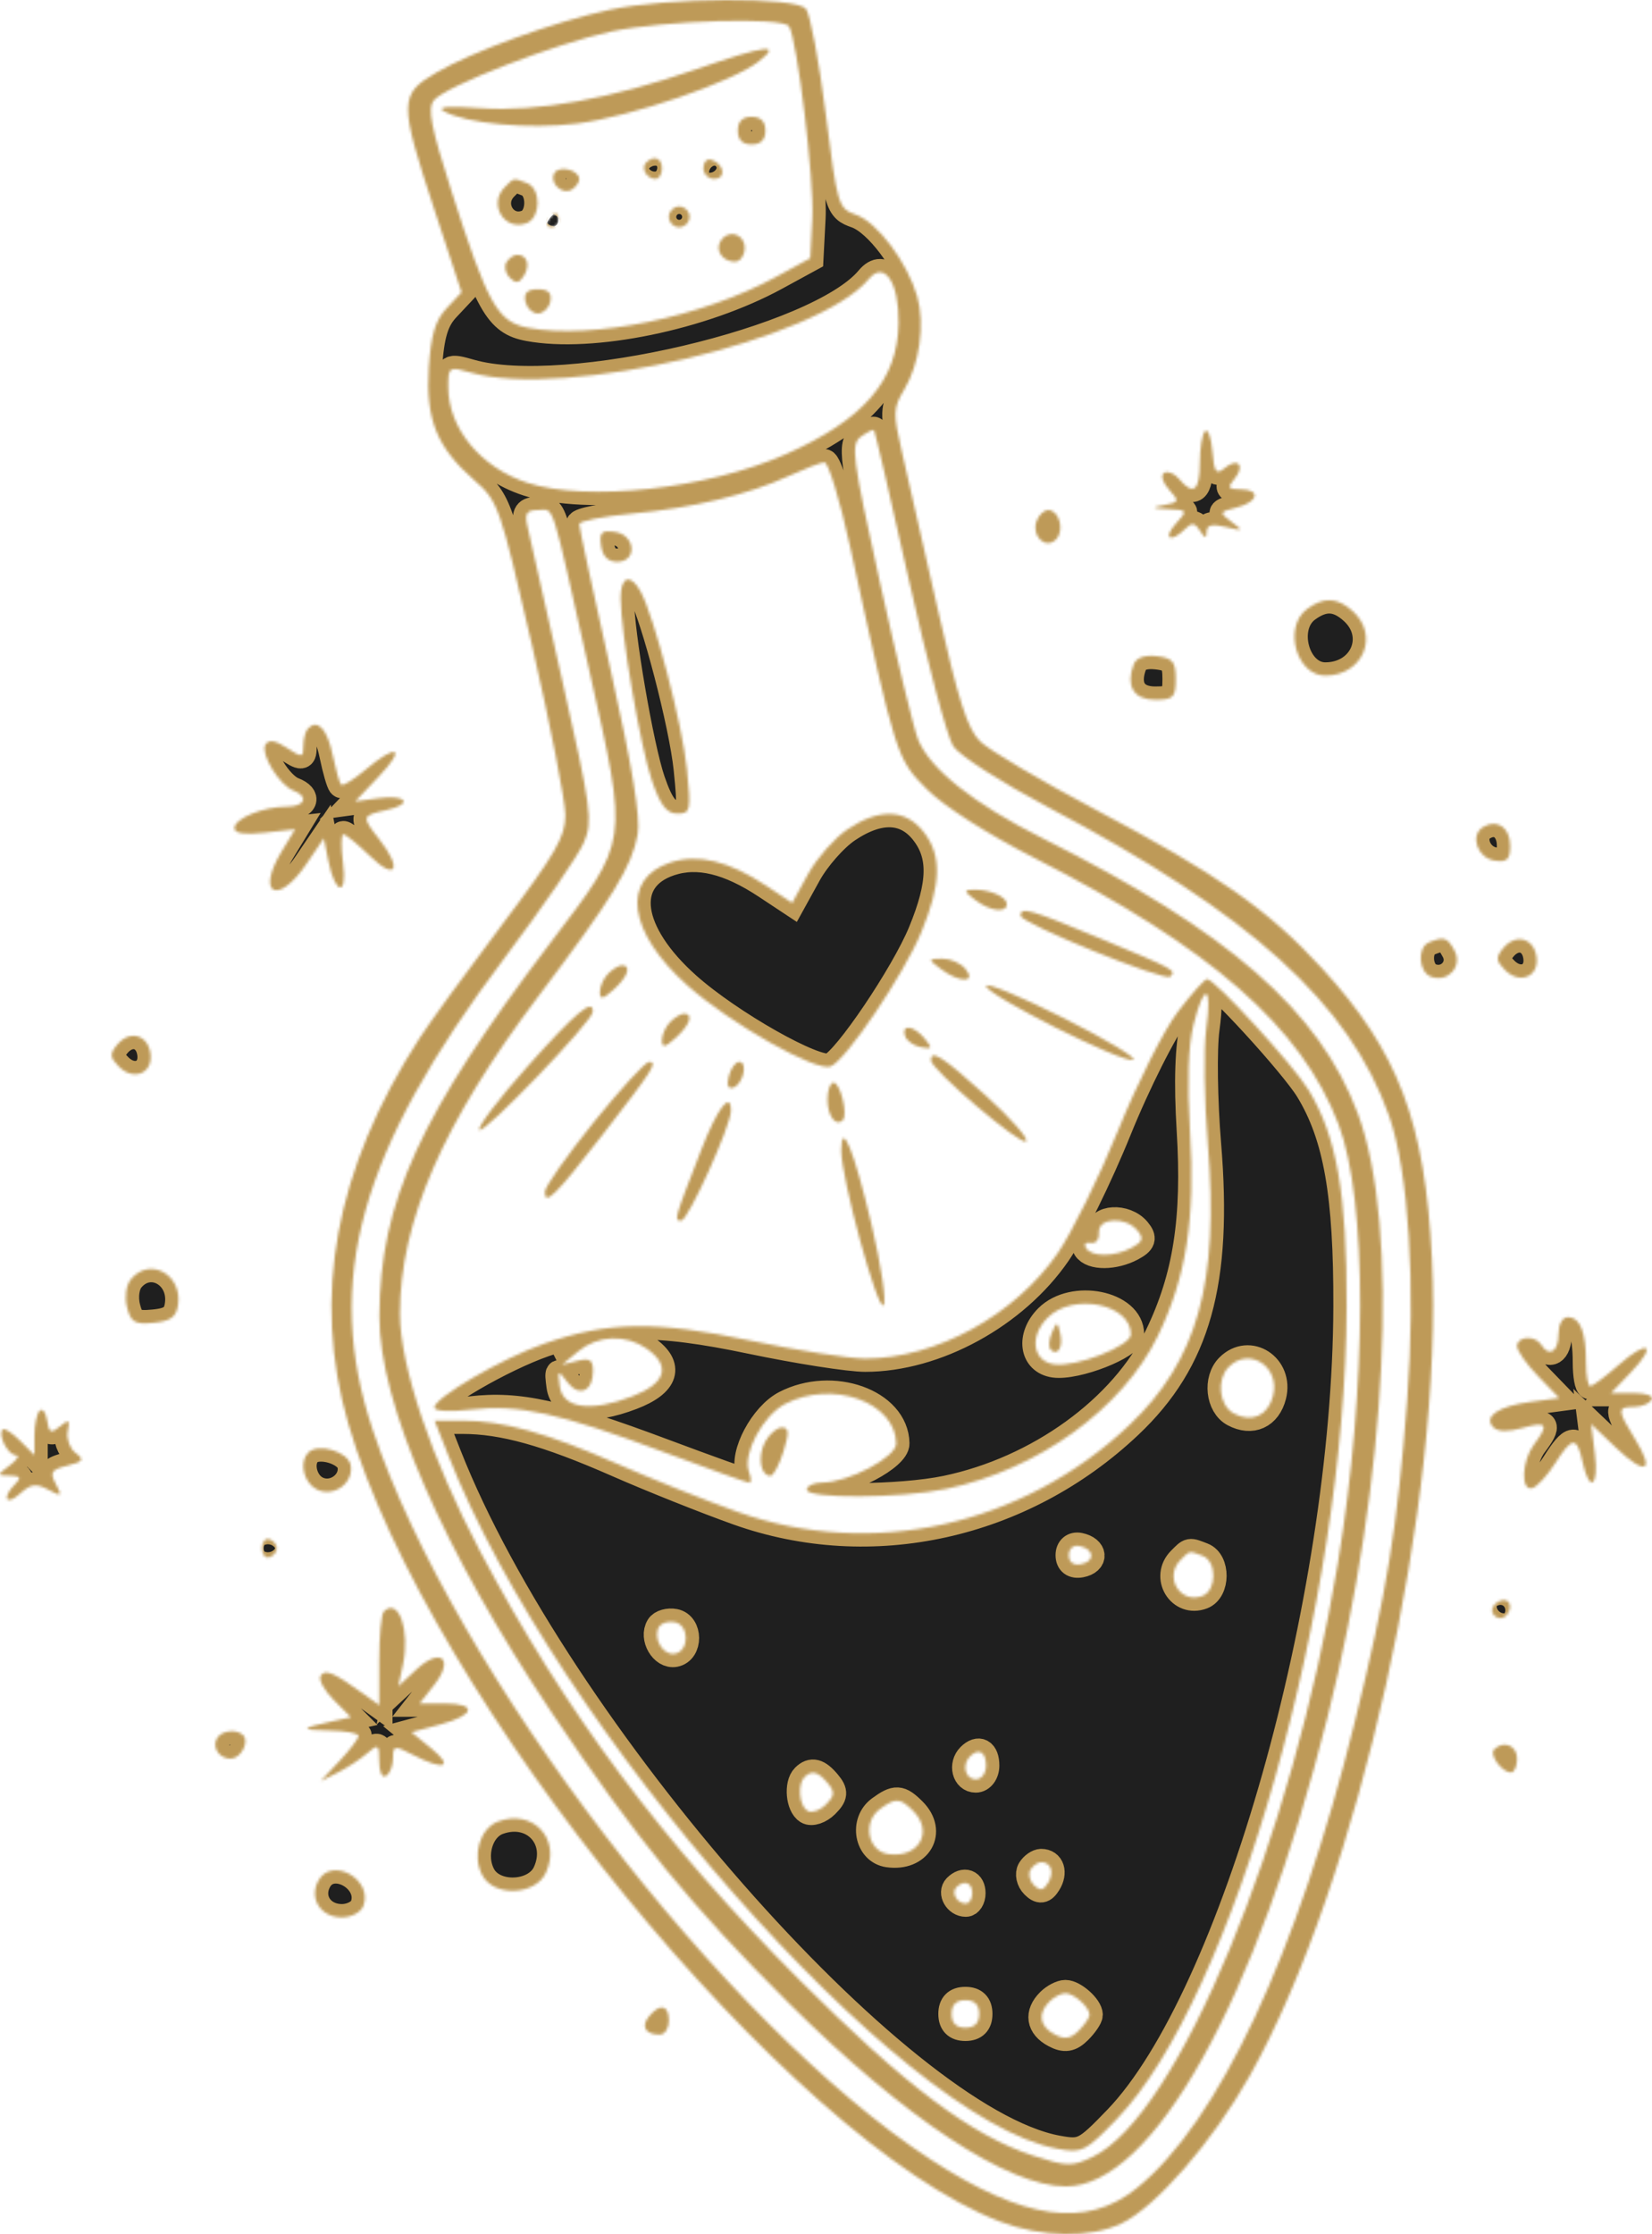 <svg width="622" height="841" viewBox="0 0 622 841" fill="none" xmlns="http://www.w3.org/2000/svg">
<mask id="path-1-inside-1_178_4" fill="white">
<path fill-rule="evenodd" clip-rule="evenodd" d="M229.392 3.725C208.418 8.285 178.002 19.321 164.213 27.374C150.247 35.53 150.211 38.394 163.561 78.961L173.788 110.039L168.144 116.048C163.915 120.551 162.24 126.163 161.458 138.445C160.223 157.869 164.491 168.448 178.519 180.715C187.635 188.688 188.214 190.339 200.352 243.038C207.209 272.81 212.837 301.512 212.858 306.82C212.889 314.997 209.216 321.349 188.829 348.368C175.593 365.912 161.697 385.021 157.948 390.83C126.203 440.039 117.3 488.155 131.112 535.831C161.11 639.365 297.382 806.184 376.526 836.262C392.403 842.297 410.385 842.59 422.147 837.007C435.165 830.829 456.572 806.233 470.519 781.434C511.375 708.784 543.713 563.775 539.138 473.75C536.521 422.264 526.553 395.941 497.789 364.546C477.566 342.471 458.316 328.983 412.616 304.857C392.019 293.981 372.422 282.405 369.067 279.128C364.272 274.441 360.857 263.815 353.071 229.34C347.624 205.232 341.53 178.472 339.531 169.871C336.242 155.737 336.314 153.53 340.302 146.939C346.232 137.134 348.359 122.14 345.324 111.553C341.676 98.837 330.288 83.641 322.328 80.865C315.595 78.517 315.263 77.406 310.865 42.638C308.372 22.944 305.031 5.257 303.434 3.335C299.589 -1.297 251.318 -1.045 229.392 3.725ZM230.056 11.889C209.062 16.392 167.791 32.398 163.338 37.766C160.885 40.721 162.266 47.818 169.987 71.955C183.683 114.75 187.336 121.242 198.944 123.42C222.836 127.902 264.473 119.354 292.083 104.298L305.065 97.219L305.849 82.077C306.589 67.805 300.165 14.904 297.089 9.926C294.864 6.324 249.853 7.643 230.056 11.889ZM262.225 26.049C229.849 37.26 202.2 42.251 180.915 40.726C168.975 39.872 164.229 40.256 167.069 41.846C175.492 46.559 199.253 48.776 217.207 46.52C237.417 43.983 275.69 30.931 285.592 23.201C294.588 16.179 288.643 16.904 262.225 26.049ZM277.803 49.179C277.803 52.64 279.535 54.372 282.996 54.372C286.457 54.372 288.188 52.64 288.188 49.179C288.188 45.717 286.457 43.985 282.996 43.985C279.535 43.985 277.803 45.717 277.803 49.179ZM243.256 61.225C241.182 63.3 243.526 67.356 246.8 67.356C248.145 67.356 249.243 65.603 249.243 63.461C249.243 59.446 246.18 58.301 243.256 61.225ZM264.821 63.245C264.821 65.507 266.67 67.356 268.931 67.356C273.517 67.356 272.719 61.765 267.906 60.16C266.208 59.594 264.821 60.984 264.821 63.245ZM208.79 65.1C206.578 68.68 211.659 73.62 215.265 71.391C216.818 70.431 218.087 68.673 218.087 67.481C218.087 64.027 210.633 62.116 208.79 65.1ZM190.047 70.472C183.655 76.865 189.948 87.203 198.285 84.001C203.701 81.924 203.784 70.999 198.402 68.932C193.173 66.925 193.687 66.832 190.047 70.472ZM251.84 81.638C251.84 83.781 253.592 85.534 255.734 85.534C257.876 85.534 259.629 83.781 259.629 81.638C259.629 79.496 257.876 77.743 255.734 77.743C253.592 77.743 251.84 79.496 251.84 81.638ZM206.404 82.937C205.521 84.365 206.038 85.534 207.549 85.534C209.06 85.534 210.298 84.365 210.298 82.937C210.298 81.509 209.784 80.34 209.153 80.34C208.522 80.34 207.286 81.509 206.404 82.937ZM271.312 90.727C269.139 94.243 272.07 98.517 276.658 98.517C278.717 98.517 280.399 96.18 280.399 93.324C280.399 87.948 274.134 86.157 271.312 90.727ZM190.685 98.743C189.727 100.296 190.291 102.916 191.939 104.565C194.203 106.83 195.502 106.648 197.254 103.812C199.728 99.808 198.48 95.921 194.72 95.921C193.461 95.921 191.646 97.19 190.685 98.743ZM327.118 105.027C308.089 127.96 212.565 150.398 177.177 140.247C169.024 137.908 168.757 138.077 168.757 145.568C168.757 161.229 180.954 176.013 198.615 181.754C221.021 189.041 266.192 184.068 295.692 171.066C325.173 158.072 337.994 143.221 338.319 121.683C338.55 106.284 332.965 97.98 327.118 105.027ZM197.81 113.449C198.293 115.947 200.406 117.993 202.509 117.993C204.612 117.993 206.726 115.947 207.209 113.449C207.821 110.26 206.419 108.904 202.509 108.904C198.599 108.904 197.197 110.26 197.81 113.449ZM324.153 164.387C320.245 167.246 320.853 171.915 331.332 219.358C337.628 247.873 344.07 274.404 345.646 278.315C350.166 289.541 366.572 302.556 392.642 315.607C462.637 350.643 496.732 380.404 511.209 419.107C527.2 461.857 522.477 556.107 499.816 646.436C473.048 753.137 434.056 823.016 401.285 823.016C379.463 823.016 340.525 797.282 297.164 754.201C260.636 717.912 239.369 691.887 208.039 645.137C166.809 583.617 142.731 528.319 142.856 495.439C143.022 452.543 158.143 419.501 207.076 355.117C237.064 315.659 236.664 318.401 221.987 252.895C207.05 186.226 208.896 192.001 202.54 192.001C198.363 192.001 197.501 193.258 198.532 197.844C199.256 201.056 205.17 227.26 211.679 256.074C222.623 304.516 223.241 309.11 219.868 317.098C217.864 321.847 204.35 341.51 189.839 360.791C135.274 433.288 121.615 482.294 140.36 538.285C170.751 629.053 272.758 762.384 350.501 812.953C385.51 835.724 408.955 838.989 427.937 823.73C458.672 799.019 488.543 735.255 510.009 648.523C522.142 599.502 526.148 574.954 529.796 527.27C533.107 483.992 530.38 440.995 523.004 420.086C508.039 377.662 471.007 344.133 394.644 303.867C377.243 294.69 361.172 284.373 358.915 280.925C356.657 277.479 349.169 249.442 342.273 218.618C335.377 187.794 329.439 162.281 329.078 161.92C328.717 161.559 326.503 162.671 324.153 164.387ZM453.705 162.325C452.633 163.413 451.758 168.781 451.758 174.257C451.758 184.779 449.284 186.719 443.992 180.344C442.227 178.217 439.672 177.166 438.314 178.004C436.912 178.872 437.691 181.578 440.119 184.26C444.133 188.695 444.023 189.059 438.34 190.139C433.163 191.126 433.376 191.344 439.828 191.648C447.202 191.993 447.266 192.118 442.671 197.195C437.631 202.765 440.775 204.543 446.155 199.163C448.72 196.597 449.876 196.727 451.826 199.812C453.723 202.817 454.284 202.894 454.315 200.16C454.344 197.62 456.359 197.122 461.494 198.384C468.125 200.009 468.281 199.872 463.68 196.452C458.934 192.923 459.015 192.697 465.628 191.038C473.861 188.971 474.832 184.211 467.019 184.211C462.374 184.211 462.024 183.588 464.792 180.253C468.982 175.203 466.087 172.068 461.076 176.228C457.885 178.877 457.156 177.867 456.468 169.861C456.021 164.629 454.778 161.237 453.705 162.325ZM296.998 179.173C281.724 186.208 260.999 191.186 238.035 193.338C227.065 194.367 218.087 196.151 218.087 197.304C218.087 198.454 223.405 223.149 229.906 252.179C238.032 288.481 241.215 307.799 240.096 314.049C237.928 326.179 230.692 337.978 202.678 375.073C166.893 422.456 150.582 459.853 150.582 494.517C150.582 514.161 162.429 549.233 180.848 584.113C212.528 644.101 249.542 693.746 301.025 745.305C340.798 785.132 365.689 803.844 389.023 811.452C401.693 815.584 403.606 815.625 411.348 811.933C443.385 796.653 486.526 692.328 503.69 588.629C514.8 521.513 514.914 452.044 503.963 423.22C490.062 386.626 456.146 356.924 389.5 322.982C371.741 313.938 355.403 303.506 349.067 297.173C337.563 285.667 337.441 285.28 320.043 205.634C316.219 188.14 311.87 173.922 310.377 174.042C308.884 174.164 302.863 176.472 296.998 179.173ZM390.318 196.07C388.153 201.71 393.647 207.016 397.58 203.081C400.903 199.758 398.845 192.001 394.638 192.001C393.12 192.001 391.178 193.832 390.318 196.07ZM226.318 205.426C226.889 209.459 228.906 211.477 232.367 211.477C240.099 211.477 239.328 201.339 231.51 200.233C226.476 199.519 225.604 200.391 226.318 205.426ZM233.681 225.11C233.709 238.003 241.137 281.332 245.479 293.924C248.688 303.228 251.035 306.259 255.038 306.259C260.016 306.259 260.239 305.21 258.624 289.442C256.928 272.89 246.372 232.355 241.28 222.835C237.482 215.741 233.663 216.883 233.681 225.11ZM492.173 229.208C483.013 235.907 488.003 254.324 498.98 254.324C513.128 254.324 519.53 239.299 509.322 230.057C503.581 224.861 498.464 224.606 492.173 229.208ZM426.859 250.104C423.746 258.213 426.895 263.412 434.918 263.412C441.801 263.412 442.671 262.54 442.671 255.622C442.671 249.049 441.552 247.702 435.515 247.008C430.951 246.484 427.817 247.603 426.859 250.104ZM116.02 274.178C115.036 275.16 114.234 278.133 114.234 280.785C114.234 285.28 113.813 285.329 107.984 281.509C103.648 278.668 101.192 278.286 99.969 280.265C97.89 283.631 105.115 295.524 110.49 297.588C116.443 299.871 114.833 303.662 107.911 303.662C99.138 303.662 88.27 308.123 88.27 311.725C88.27 313.735 92.048 314.298 99.704 313.436L111.139 312.146L106.206 320.24C96.168 336.701 104.521 341.204 115.394 325.195L121.937 315.566L123.614 323.951C126.2 336.888 130.871 337.633 129.155 324.834C128.36 318.903 128.42 314.049 129.287 314.049C130.154 314.049 134.716 317.783 139.423 322.348C149.141 331.767 151.584 327.116 142.793 315.937C136.069 307.388 136.165 306.986 145.413 304.955C155.775 302.678 153.173 299.011 142.258 300.51L133.706 301.683L142.653 292.286C153.002 281.418 149.624 279.66 137.689 289.702C133.236 293.452 129.085 296.012 128.467 295.391C127.846 294.773 126.4 289.746 125.252 284.223C123.225 274.451 119.642 270.553 116.02 274.178ZM319.08 312.203C314.227 315.47 307.557 323.037 304.257 329.014L298.26 339.882L288.469 333.403C274.35 324.057 262.757 321.26 252.356 324.693C233.66 330.866 236.469 351.022 258.801 370.926C274.823 385.208 307.246 403.552 312.742 401.443C318.415 399.265 340.375 366.756 346.915 350.851C354.439 332.559 354.663 321.936 347.715 313.101C340.949 304.498 330.981 304.184 319.08 312.203ZM558.366 311.354C553.296 314.488 556.289 323.042 562.778 323.969C567.451 324.634 568.593 323.54 568.593 318.404C568.593 311.51 563.637 308.095 558.366 311.354ZM367.224 338.802C372.85 343.058 379.06 343.842 379.06 340.295C379.06 337.555 372.624 334.79 366.515 334.906C362.779 334.977 362.877 335.511 367.224 338.802ZM384.253 344.683C384.253 347.529 438.592 369.633 440.615 367.61C442.964 365.26 442.557 365.037 414.35 353.31C387.613 342.193 384.253 341.23 384.253 344.683ZM538.086 354.72C533.54 356.556 534.028 365.837 538.769 367.654C545.06 370.069 550.814 363.783 547.677 357.922C544.974 352.873 543.71 352.45 538.086 354.72ZM565.982 356.914C563.107 360.378 563.222 361.723 566.667 365.172C572.236 370.739 579.576 367.647 578.511 360.181C577.496 353.068 570.652 351.284 565.982 356.914ZM354.242 364.769C361.239 370.061 367.894 370.002 363.482 364.686C361.704 362.544 357.765 360.827 354.727 360.874C349.312 360.955 349.301 361.03 354.242 364.769ZM228.992 366.504C227.278 368.218 225.876 371.321 225.876 373.398C225.876 376.398 226.946 376.208 231.069 372.476C236.402 367.649 237.864 363.388 234.185 363.388C233.042 363.388 230.705 364.79 228.992 366.504ZM371.271 371.134C371.271 374.497 422.713 400.35 426.675 398.977C428.331 398.4 416.546 391.319 400.48 383.235C384.417 375.151 371.271 369.706 371.271 371.134ZM443.432 380.916C438.265 387.701 428.189 407.709 421.038 425.383C413.888 443.057 403.609 463.95 398.193 471.813C382.158 495.101 352.331 511.404 325.763 511.404C319.75 511.404 300.365 508.373 282.687 504.668C246.727 497.134 229.171 497.376 205.061 505.74C189.138 511.263 163.564 526.107 163.564 529.828C163.564 531.194 169.507 531.523 177.415 530.594C195.13 528.511 210.714 531.939 249.49 546.447C266.685 552.882 281.386 558.145 282.155 558.145C282.923 558.145 282.853 556.328 282.001 554.105C279.444 547.439 287.225 532.809 295.645 528.454C313.389 519.277 337.161 527.745 337.436 543.341C337.527 548.485 319.589 557.992 309.608 558.088C306.397 558.119 303.766 559.314 303.766 560.742C303.766 564.253 338.944 564.071 356.215 560.47C390.92 553.23 422.739 530.228 435.99 502.795C446.677 480.673 450.081 458.78 448.025 425.386C446.921 407.424 447.383 393.601 449.351 385.785C453.44 369.542 456.457 370.563 454.162 387.408C453.142 394.905 453.414 414.36 454.77 430.639C459.106 482.751 450.857 512.219 425.133 536.525C384.946 574.497 328.042 587.079 277.71 569.119C265.624 564.806 245.219 556.658 232.367 551.012C205.89 539.381 189.372 534.775 174.136 534.775H163.639L168.777 547.81C209.376 650.829 338.448 797.775 398.053 808.835C407.464 810.582 408.581 810.027 420.506 797.653C464.304 752.205 506.671 602.488 507.019 491.928C507.151 449.733 503.293 427.72 492.715 410.343C486.884 400.763 457.418 368.581 454.476 368.581C453.568 368.581 448.598 374.131 443.432 380.916ZM198.747 401.311C187.785 413.599 179.581 424.409 180.516 425.331C182.224 427.016 223.018 384.559 223.189 380.916C223.441 375.51 216.867 380.997 198.747 401.311ZM252.359 384.681C250.645 386.395 249.243 389.498 249.243 391.576C249.243 394.575 250.313 394.385 254.436 390.654C259.769 385.826 261.231 381.565 257.552 381.565C256.409 381.565 254.073 382.967 252.359 384.681ZM340.764 390.005C341.356 391.791 344.046 393.677 346.739 394.198C350.973 395.019 351.165 394.583 348.154 390.953C344.036 385.99 339.222 385.372 340.764 390.005ZM44.117 393.269C41.242 396.733 41.357 398.078 44.802 401.527C50.371 407.094 57.711 404.001 56.647 396.536C55.632 389.423 48.788 387.639 44.117 393.269ZM350.503 399.093C350.506 402.586 384.489 431.535 386.343 429.626C387.335 428.603 380.553 420.898 371.271 412.5C355.057 397.829 350.498 394.887 350.503 399.093ZM223.534 422.464C213.468 434.963 205.202 446.716 205.168 448.585C205.066 454.075 208.953 450.26 226.523 427.619C246.047 402.456 247.787 399.743 244.396 399.743C242.989 399.743 233.6 409.969 223.534 422.464ZM274.415 405.084C273.527 408.483 274.127 410.057 276.061 409.413C279.794 408.169 281.744 399.743 278.296 399.743C276.931 399.743 275.183 402.147 274.415 405.084ZM311.556 413.872C311.556 420.026 314.702 424.295 317.312 421.683C319.355 419.642 316.39 407.533 313.848 407.533C312.589 407.533 311.556 410.384 311.556 413.872ZM264.029 432.851C253.701 459.46 253.699 459.468 256.513 459.468C259.057 459.468 275.207 423.732 275.207 418.102C275.207 410.457 270.115 417.177 264.029 432.851ZM316.748 433.059C316.748 443.521 330.4 493.595 332.64 491.354C333.845 490.149 331.794 476.347 328.084 460.684C321.484 432.812 316.748 421.272 316.748 433.059ZM413.75 464.013C413.95 466.537 412.582 468.24 410.674 467.843C408.781 467.451 407.973 468.328 408.879 469.79C411.016 473.249 419.561 473.192 426.132 469.674C430.276 467.456 430.702 466.147 428.24 463.182C423.744 457.762 413.301 458.359 413.75 464.013ZM49.353 481.507C47.481 483.764 46.846 488.147 47.827 492.053C49.255 497.745 50.743 498.617 57.851 497.929C64.296 497.306 66.396 495.756 67.05 491.136C68.67 479.705 56.392 473.026 49.353 481.507ZM394.48 495.981C387.447 503.016 388.753 512.419 396.921 513.575C405.177 514.743 425.795 506.68 425.795 502.286C425.795 490.822 404.019 486.441 394.48 495.981ZM586.768 502.315C586.768 508.872 583.234 510.993 580.277 506.21C578.026 502.567 571.19 502.964 571.19 506.735C571.19 508.454 574.765 513.549 579.137 518.059L587.082 526.257L576.227 527.714C564.037 529.35 558.312 533.32 562.336 537.345C563.977 538.987 567.929 539.051 573.241 537.527C582.424 534.894 583.312 536.153 577.598 543.71C572.883 549.945 572.48 561.597 577.032 560.127C578.818 559.55 582.614 555.408 585.47 550.921C591.984 540.69 593.713 540.596 595.855 550.355C598.454 562.186 602.042 559.659 600.466 547.109L599.08 536.073L608.463 544.985C619.695 555.65 623.228 554.05 615.624 541.747C608.87 530.814 608.824 529.581 615.174 529.581C617.947 529.581 620.936 528.412 621.818 526.984C622.763 525.457 619.952 524.387 614.995 524.387H606.567L614.003 516.623C624.114 506.07 620.655 503.972 609.416 513.839C604.436 518.212 599.64 521.791 598.758 521.791C597.875 521.791 597.153 517.797 597.153 512.915C597.153 501.476 594.915 495.823 590.385 495.823C588.258 495.823 586.768 498.498 586.768 502.315ZM396.017 501.777C394.906 504.338 394.727 507.163 395.615 508.054C398.253 510.69 400.379 506.987 399.164 501.868C398.089 497.332 397.949 497.329 396.017 501.777ZM217.726 508.672L211.596 513.73L217.438 512.266C222.078 511.1 223.28 511.897 223.28 516.14C223.28 523.777 217.942 526.036 213.596 520.24C210.078 515.551 209.932 515.629 210.742 521.791C211.846 530.176 222.265 531.666 237.936 525.681C250.775 520.775 252.798 514.19 243.472 507.656C235.628 502.159 225.113 502.575 217.726 508.672ZM462.663 514.52C457.898 519.285 458.952 529.08 464.553 532.076C471.321 535.702 477.436 532.923 479.331 525.366C482.073 514.447 470.356 506.826 462.663 514.52ZM14.923 531.066C13.851 532.154 12.976 536.353 12.976 540.402V547.758L7.568 542.349C4.593 539.373 1.643 537.452 1.015 538.083C-0.945 540.041 2.998 547.758 5.961 547.758C7.508 547.758 6.509 549.475 3.736 551.57C-1.249 555.344 -1.249 555.385 3.759 555.466C7.698 555.531 8.129 556.242 5.706 558.665C0.529 563.843 2.214 567.081 7.568 562.235C11.611 558.577 13.594 558.293 18.151 560.732C23.26 563.469 23.515 563.282 21.015 558.61C18.657 554.204 19.262 553.24 25.358 551.711C31.41 550.192 31.862 549.49 28.456 546.899C26.264 545.229 24.94 541.562 25.514 538.753C26.399 534.416 25.953 534.144 22.564 536.956C19.197 539.753 18.436 539.394 17.72 534.678C17.252 531.604 15.996 529.978 14.923 531.066ZM288.079 542.767C285.164 548.218 286.303 555.549 290.068 555.549C291.192 555.549 293.392 551.459 294.955 546.46C297.216 539.236 297.099 537.371 294.383 537.371C292.504 537.371 289.668 539.799 288.079 542.767ZM116.085 546.774C112.58 550.28 114.244 557.969 119.068 560.55C125.387 563.934 133.327 558.374 132.018 551.482C131.055 546.411 119.777 543.079 116.085 546.774ZM98.656 582.815C98.656 585.196 99.912 586.723 101.447 586.211C102.981 585.7 104.238 584.17 104.238 582.815C104.238 581.459 102.981 579.93 101.447 579.418C99.912 578.907 98.656 580.434 98.656 582.815ZM402.428 585.412C402.428 588.086 404.128 589.359 406.971 588.813C412.444 587.759 412.099 583.15 406.46 581.976C404.107 581.485 402.428 582.916 402.428 585.412ZM444.488 587.229C438.096 593.622 444.39 603.96 452.726 600.758C458.142 598.681 458.226 587.756 452.843 585.689C447.614 583.682 448.128 583.589 444.488 587.229ZM562.214 604.708C560.441 607.578 564.535 610.678 566.934 608.279C569.401 605.809 568.941 602.291 566.15 602.291C564.805 602.291 563.035 603.379 562.214 604.708ZM144.525 606.619C143.572 607.57 142.793 615.892 142.793 625.114V641.876L136.952 637.684C125.486 629.461 122.394 628.152 120.743 630.826C119.865 632.247 122.069 636.332 125.644 639.907L132.14 646.404L125.133 647.944C112.868 650.645 112.676 651.214 123.97 651.424C130.037 651.536 135.004 652.442 135.004 653.434C135.004 654.428 131.79 658.669 127.864 662.86L120.724 670.479L127.215 667.212C130.785 665.415 135.752 662.162 138.25 659.983C142.435 656.332 142.793 656.573 142.793 663.065C142.793 667.103 143.902 669.427 145.39 668.508C146.818 667.625 147.986 664.605 147.986 661.795C147.986 656.976 148.417 656.914 155.645 660.65C167.168 666.61 171.052 665.241 162.492 658.24L154.929 652.058L165.737 649.147C178.989 645.576 179.83 641.242 167.269 641.242H157.995L163.45 634.306C171.184 624.472 166.01 619.891 156.806 628.422L149.977 634.75L151.712 626.643C154.498 613.618 150.014 601.127 144.525 606.619ZM248.179 612.298C245.601 616.471 249.615 623.374 254.114 622.506C259.644 621.442 259.577 611.691 254.028 610.621C251.663 610.166 249.03 610.922 248.179 612.298ZM81.779 654.226C79.661 657.654 82.498 662.016 86.847 662.016C90.646 662.016 94.031 655.659 91.552 653.182C89.132 650.759 83.552 651.356 81.779 654.226ZM562.557 658.531C560.591 660.497 565.506 667.21 568.91 667.21C570.164 667.21 571.19 664.873 571.19 662.016C571.19 657.025 566.111 654.976 562.557 658.531ZM365.214 661.151C362.052 664.314 363.425 669.806 367.377 669.806C369.54 669.806 371.271 667.498 371.271 664.613C371.271 659.44 368.504 657.859 365.214 661.151ZM302.902 668.942C300.176 671.668 300.879 679.708 304.016 681.645C305.581 682.614 308.694 681.572 310.932 679.334C314.287 675.979 314.417 674.551 311.665 671.235C308.045 666.872 305.607 666.236 302.902 668.942ZM331.277 680.988C324.657 685.829 326.697 696.826 334.416 697.922C345.9 699.55 351.692 689.547 343.826 681.676C338.867 676.719 337.239 676.628 331.277 680.988ZM187.562 685.662C180.674 688.21 177.647 698.514 181.609 705.92C186.038 714.198 201.639 713.51 205.578 704.863C211.35 692.193 200.668 680.812 187.562 685.662ZM388.007 703.79C387.049 705.343 387.613 707.963 389.262 709.612C391.526 711.877 392.824 711.695 394.576 708.859C397.051 704.855 395.802 700.968 392.042 700.968C390.783 700.968 388.968 702.238 388.007 703.79ZM119.821 708.018C116.241 714.71 120.802 721.742 128.724 721.742C132.294 721.742 135.895 719.849 136.798 717.494C140.651 707.449 124.847 698.628 119.821 708.018ZM360.091 710.417C358.017 712.492 360.362 716.548 363.636 716.548C364.981 716.548 366.079 714.795 366.079 712.653C366.079 708.639 363.015 707.493 360.091 710.417ZM395.158 753.422C390.612 757.969 391.341 762.732 397.056 765.791C400.839 767.816 403.066 767.474 406.143 764.399C408.384 762.155 410.217 759.47 410.217 758.432C410.217 755.552 404.351 750.306 401.129 750.306C399.559 750.306 396.871 751.709 395.158 753.422ZM358.29 758.097C358.29 761.558 360.021 763.29 363.482 763.29C366.943 763.29 368.675 761.558 368.675 758.097C368.675 754.635 366.943 752.903 363.482 752.903C360.021 752.903 358.29 754.635 358.29 758.097ZM244.391 758.985C241.213 762.812 242.989 765.887 248.379 765.887C250.282 765.887 251.84 763.55 251.84 760.693C251.84 754.703 248.568 753.952 244.391 758.985Z"/>
</mask>
<path fill-rule="evenodd" clip-rule="evenodd" d="M229.392 3.725C208.418 8.285 178.002 19.321 164.213 27.374C150.247 35.53 150.211 38.394 163.561 78.961L173.788 110.039L168.144 116.048C163.915 120.551 162.24 126.163 161.458 138.445C160.223 157.869 164.491 168.448 178.519 180.715C187.635 188.688 188.214 190.339 200.352 243.038C207.209 272.81 212.837 301.512 212.858 306.82C212.889 314.997 209.216 321.349 188.829 348.368C175.593 365.912 161.697 385.021 157.948 390.83C126.203 440.039 117.3 488.155 131.112 535.831C161.11 639.365 297.382 806.184 376.526 836.262C392.403 842.297 410.385 842.59 422.147 837.007C435.165 830.829 456.572 806.233 470.519 781.434C511.375 708.784 543.713 563.775 539.138 473.75C536.521 422.264 526.553 395.941 497.789 364.546C477.566 342.471 458.316 328.983 412.616 304.857C392.019 293.981 372.422 282.405 369.067 279.128C364.272 274.441 360.857 263.815 353.071 229.34C347.624 205.232 341.53 178.472 339.531 169.871C336.242 155.737 336.314 153.53 340.302 146.939C346.232 137.134 348.359 122.14 345.324 111.553C341.676 98.837 330.288 83.641 322.328 80.865C315.595 78.517 315.263 77.406 310.865 42.638C308.372 22.944 305.031 5.257 303.434 3.335C299.589 -1.297 251.318 -1.045 229.392 3.725ZM230.056 11.889C209.062 16.392 167.791 32.398 163.338 37.766C160.885 40.721 162.266 47.818 169.987 71.955C183.683 114.75 187.336 121.242 198.944 123.42C222.836 127.902 264.473 119.354 292.083 104.298L305.065 97.219L305.849 82.077C306.589 67.805 300.165 14.904 297.089 9.926C294.864 6.324 249.853 7.643 230.056 11.889ZM262.225 26.049C229.849 37.26 202.2 42.251 180.915 40.726C168.975 39.872 164.229 40.256 167.069 41.846C175.492 46.559 199.253 48.776 217.207 46.52C237.417 43.983 275.69 30.931 285.592 23.201C294.588 16.179 288.643 16.904 262.225 26.049ZM277.803 49.179C277.803 52.64 279.535 54.372 282.996 54.372C286.457 54.372 288.188 52.64 288.188 49.179C288.188 45.717 286.457 43.985 282.996 43.985C279.535 43.985 277.803 45.717 277.803 49.179ZM243.256 61.225C241.182 63.3 243.526 67.356 246.8 67.356C248.145 67.356 249.243 65.603 249.243 63.461C249.243 59.446 246.18 58.301 243.256 61.225ZM264.821 63.245C264.821 65.507 266.67 67.356 268.931 67.356C273.517 67.356 272.719 61.765 267.906 60.16C266.208 59.594 264.821 60.984 264.821 63.245ZM208.79 65.1C206.578 68.68 211.659 73.62 215.265 71.391C216.818 70.431 218.087 68.673 218.087 67.481C218.087 64.027 210.633 62.116 208.79 65.1ZM190.047 70.472C183.655 76.865 189.948 87.203 198.285 84.001C203.701 81.924 203.784 70.999 198.402 68.932C193.173 66.925 193.687 66.832 190.047 70.472ZM251.84 81.638C251.84 83.781 253.592 85.534 255.734 85.534C257.876 85.534 259.629 83.781 259.629 81.638C259.629 79.496 257.876 77.743 255.734 77.743C253.592 77.743 251.84 79.496 251.84 81.638ZM206.404 82.937C205.521 84.365 206.038 85.534 207.549 85.534C209.06 85.534 210.298 84.365 210.298 82.937C210.298 81.509 209.784 80.34 209.153 80.34C208.522 80.34 207.286 81.509 206.404 82.937ZM271.312 90.727C269.139 94.243 272.07 98.517 276.658 98.517C278.717 98.517 280.399 96.18 280.399 93.324C280.399 87.948 274.134 86.157 271.312 90.727ZM190.685 98.743C189.727 100.296 190.291 102.916 191.939 104.565C194.203 106.83 195.502 106.648 197.254 103.812C199.728 99.808 198.48 95.921 194.72 95.921C193.461 95.921 191.646 97.19 190.685 98.743ZM327.118 105.027C308.089 127.96 212.565 150.398 177.177 140.247C169.024 137.908 168.757 138.077 168.757 145.568C168.757 161.229 180.954 176.013 198.615 181.754C221.021 189.041 266.192 184.068 295.692 171.066C325.173 158.072 337.994 143.221 338.319 121.683C338.55 106.284 332.965 97.98 327.118 105.027ZM197.81 113.449C198.293 115.947 200.406 117.993 202.509 117.993C204.612 117.993 206.726 115.947 207.209 113.449C207.821 110.26 206.419 108.904 202.509 108.904C198.599 108.904 197.197 110.26 197.81 113.449ZM324.153 164.387C320.245 167.246 320.853 171.915 331.332 219.358C337.628 247.873 344.07 274.404 345.646 278.315C350.166 289.541 366.572 302.556 392.642 315.607C462.637 350.643 496.732 380.404 511.209 419.107C527.2 461.857 522.477 556.107 499.816 646.436C473.048 753.137 434.056 823.016 401.285 823.016C379.463 823.016 340.525 797.282 297.164 754.201C260.636 717.912 239.369 691.887 208.039 645.137C166.809 583.617 142.731 528.319 142.856 495.439C143.022 452.543 158.143 419.501 207.076 355.117C237.064 315.659 236.664 318.401 221.987 252.895C207.05 186.226 208.896 192.001 202.54 192.001C198.363 192.001 197.501 193.258 198.532 197.844C199.256 201.056 205.17 227.26 211.679 256.074C222.623 304.516 223.241 309.11 219.868 317.098C217.864 321.847 204.35 341.51 189.839 360.791C135.274 433.288 121.615 482.294 140.36 538.285C170.751 629.053 272.758 762.384 350.501 812.953C385.51 835.724 408.955 838.989 427.937 823.73C458.672 799.019 488.543 735.255 510.009 648.523C522.142 599.502 526.148 574.954 529.796 527.27C533.107 483.992 530.38 440.995 523.004 420.086C508.039 377.662 471.007 344.133 394.644 303.867C377.243 294.69 361.172 284.373 358.915 280.925C356.657 277.479 349.169 249.442 342.273 218.618C335.377 187.794 329.439 162.281 329.078 161.92C328.717 161.559 326.503 162.671 324.153 164.387ZM453.705 162.325C452.633 163.413 451.758 168.781 451.758 174.257C451.758 184.779 449.284 186.719 443.992 180.344C442.227 178.217 439.672 177.166 438.314 178.004C436.912 178.872 437.691 181.578 440.119 184.26C444.133 188.695 444.023 189.059 438.34 190.139C433.163 191.126 433.376 191.344 439.828 191.648C447.202 191.993 447.266 192.118 442.671 197.195C437.631 202.765 440.775 204.543 446.155 199.163C448.72 196.597 449.876 196.727 451.826 199.812C453.723 202.817 454.284 202.894 454.315 200.16C454.344 197.62 456.359 197.122 461.494 198.384C468.125 200.009 468.281 199.872 463.68 196.452C458.934 192.923 459.015 192.697 465.628 191.038C473.861 188.971 474.832 184.211 467.019 184.211C462.374 184.211 462.024 183.588 464.792 180.253C468.982 175.203 466.087 172.068 461.076 176.228C457.885 178.877 457.156 177.867 456.468 169.861C456.021 164.629 454.778 161.237 453.705 162.325ZM296.998 179.173C281.724 186.208 260.999 191.186 238.035 193.338C227.065 194.367 218.087 196.151 218.087 197.304C218.087 198.454 223.405 223.149 229.906 252.179C238.032 288.481 241.215 307.799 240.096 314.049C237.928 326.179 230.692 337.978 202.678 375.073C166.893 422.456 150.582 459.853 150.582 494.517C150.582 514.161 162.429 549.233 180.848 584.113C212.528 644.101 249.542 693.746 301.025 745.305C340.798 785.132 365.689 803.844 389.023 811.452C401.693 815.584 403.606 815.625 411.348 811.933C443.385 796.653 486.526 692.328 503.69 588.629C514.8 521.513 514.914 452.044 503.963 423.22C490.062 386.626 456.146 356.924 389.5 322.982C371.741 313.938 355.403 303.506 349.067 297.173C337.563 285.667 337.441 285.28 320.043 205.634C316.219 188.14 311.87 173.922 310.377 174.042C308.884 174.164 302.863 176.472 296.998 179.173ZM390.318 196.07C388.153 201.71 393.647 207.016 397.58 203.081C400.903 199.758 398.845 192.001 394.638 192.001C393.12 192.001 391.178 193.832 390.318 196.07ZM226.318 205.426C226.889 209.459 228.906 211.477 232.367 211.477C240.099 211.477 239.328 201.339 231.51 200.233C226.476 199.519 225.604 200.391 226.318 205.426ZM233.681 225.11C233.709 238.003 241.137 281.332 245.479 293.924C248.688 303.228 251.035 306.259 255.038 306.259C260.016 306.259 260.239 305.21 258.624 289.442C256.928 272.89 246.372 232.355 241.28 222.835C237.482 215.741 233.663 216.883 233.681 225.11ZM492.173 229.208C483.013 235.907 488.003 254.324 498.98 254.324C513.128 254.324 519.53 239.299 509.322 230.057C503.581 224.861 498.464 224.606 492.173 229.208ZM426.859 250.104C423.746 258.213 426.895 263.412 434.918 263.412C441.801 263.412 442.671 262.54 442.671 255.622C442.671 249.049 441.552 247.702 435.515 247.008C430.951 246.484 427.817 247.603 426.859 250.104ZM116.02 274.178C115.036 275.16 114.234 278.133 114.234 280.785C114.234 285.28 113.813 285.329 107.984 281.509C103.648 278.668 101.192 278.286 99.969 280.265C97.89 283.631 105.115 295.524 110.49 297.588C116.443 299.871 114.833 303.662 107.911 303.662C99.138 303.662 88.27 308.123 88.27 311.725C88.27 313.735 92.048 314.298 99.704 313.436L111.139 312.146L106.206 320.24C96.168 336.701 104.521 341.204 115.394 325.195L121.937 315.566L123.614 323.951C126.2 336.888 130.871 337.633 129.155 324.834C128.36 318.903 128.42 314.049 129.287 314.049C130.154 314.049 134.716 317.783 139.423 322.348C149.141 331.767 151.584 327.116 142.793 315.937C136.069 307.388 136.165 306.986 145.413 304.955C155.775 302.678 153.173 299.011 142.258 300.51L133.706 301.683L142.653 292.286C153.002 281.418 149.624 279.66 137.689 289.702C133.236 293.452 129.085 296.012 128.467 295.391C127.846 294.773 126.4 289.746 125.252 284.223C123.225 274.451 119.642 270.553 116.02 274.178ZM319.08 312.203C314.227 315.47 307.557 323.037 304.257 329.014L298.26 339.882L288.469 333.403C274.35 324.057 262.757 321.26 252.356 324.693C233.66 330.866 236.469 351.022 258.801 370.926C274.823 385.208 307.246 403.552 312.742 401.443C318.415 399.265 340.375 366.756 346.915 350.851C354.439 332.559 354.663 321.936 347.715 313.101C340.949 304.498 330.981 304.184 319.08 312.203ZM558.366 311.354C553.296 314.488 556.289 323.042 562.778 323.969C567.451 324.634 568.593 323.54 568.593 318.404C568.593 311.51 563.637 308.095 558.366 311.354ZM367.224 338.802C372.85 343.058 379.06 343.842 379.06 340.295C379.06 337.555 372.624 334.79 366.515 334.906C362.779 334.977 362.877 335.511 367.224 338.802ZM384.253 344.683C384.253 347.529 438.592 369.633 440.615 367.61C442.964 365.26 442.557 365.037 414.35 353.31C387.613 342.193 384.253 341.23 384.253 344.683ZM538.086 354.72C533.54 356.556 534.028 365.837 538.769 367.654C545.06 370.069 550.814 363.783 547.677 357.922C544.974 352.873 543.71 352.45 538.086 354.72ZM565.982 356.914C563.107 360.378 563.222 361.723 566.667 365.172C572.236 370.739 579.576 367.647 578.511 360.181C577.496 353.068 570.652 351.284 565.982 356.914ZM354.242 364.769C361.239 370.061 367.894 370.002 363.482 364.686C361.704 362.544 357.765 360.827 354.727 360.874C349.312 360.955 349.301 361.03 354.242 364.769ZM228.992 366.504C227.278 368.218 225.876 371.321 225.876 373.398C225.876 376.398 226.946 376.208 231.069 372.476C236.402 367.649 237.864 363.388 234.185 363.388C233.042 363.388 230.705 364.79 228.992 366.504ZM371.271 371.134C371.271 374.497 422.713 400.35 426.675 398.977C428.331 398.4 416.546 391.319 400.48 383.235C384.417 375.151 371.271 369.706 371.271 371.134ZM443.432 380.916C438.265 387.701 428.189 407.709 421.038 425.383C413.888 443.057 403.609 463.95 398.193 471.813C382.158 495.101 352.331 511.404 325.763 511.404C319.75 511.404 300.365 508.373 282.687 504.668C246.727 497.134 229.171 497.376 205.061 505.74C189.138 511.263 163.564 526.107 163.564 529.828C163.564 531.194 169.507 531.523 177.415 530.594C195.13 528.511 210.714 531.939 249.49 546.447C266.685 552.882 281.386 558.145 282.155 558.145C282.923 558.145 282.853 556.328 282.001 554.105C279.444 547.439 287.225 532.809 295.645 528.454C313.389 519.277 337.161 527.745 337.436 543.341C337.527 548.485 319.589 557.992 309.608 558.088C306.397 558.119 303.766 559.314 303.766 560.742C303.766 564.253 338.944 564.071 356.215 560.47C390.92 553.23 422.739 530.228 435.99 502.795C446.677 480.673 450.081 458.78 448.025 425.386C446.921 407.424 447.383 393.601 449.351 385.785C453.44 369.542 456.457 370.563 454.162 387.408C453.142 394.905 453.414 414.36 454.77 430.639C459.106 482.751 450.857 512.219 425.133 536.525C384.946 574.497 328.042 587.079 277.71 569.119C265.624 564.806 245.219 556.658 232.367 551.012C205.89 539.381 189.372 534.775 174.136 534.775H163.639L168.777 547.81C209.376 650.829 338.448 797.775 398.053 808.835C407.464 810.582 408.581 810.027 420.506 797.653C464.304 752.205 506.671 602.488 507.019 491.928C507.151 449.733 503.293 427.72 492.715 410.343C486.884 400.763 457.418 368.581 454.476 368.581C453.568 368.581 448.598 374.131 443.432 380.916ZM198.747 401.311C187.785 413.599 179.581 424.409 180.516 425.331C182.224 427.016 223.018 384.559 223.189 380.916C223.441 375.51 216.867 380.997 198.747 401.311ZM252.359 384.681C250.645 386.395 249.243 389.498 249.243 391.576C249.243 394.575 250.313 394.385 254.436 390.654C259.769 385.826 261.231 381.565 257.552 381.565C256.409 381.565 254.073 382.967 252.359 384.681ZM340.764 390.005C341.356 391.791 344.046 393.677 346.739 394.198C350.973 395.019 351.165 394.583 348.154 390.953C344.036 385.99 339.222 385.372 340.764 390.005ZM44.117 393.269C41.242 396.733 41.357 398.078 44.802 401.527C50.371 407.094 57.711 404.001 56.647 396.536C55.632 389.423 48.788 387.639 44.117 393.269ZM350.503 399.093C350.506 402.586 384.489 431.535 386.343 429.626C387.335 428.603 380.553 420.898 371.271 412.5C355.057 397.829 350.498 394.887 350.503 399.093ZM223.534 422.464C213.468 434.963 205.202 446.716 205.168 448.585C205.066 454.075 208.953 450.26 226.523 427.619C246.047 402.456 247.787 399.743 244.396 399.743C242.989 399.743 233.6 409.969 223.534 422.464ZM274.415 405.084C273.527 408.483 274.127 410.057 276.061 409.413C279.794 408.169 281.744 399.743 278.296 399.743C276.931 399.743 275.183 402.147 274.415 405.084ZM311.556 413.872C311.556 420.026 314.702 424.295 317.312 421.683C319.355 419.642 316.39 407.533 313.848 407.533C312.589 407.533 311.556 410.384 311.556 413.872ZM264.029 432.851C253.701 459.46 253.699 459.468 256.513 459.468C259.057 459.468 275.207 423.732 275.207 418.102C275.207 410.457 270.115 417.177 264.029 432.851ZM316.748 433.059C316.748 443.521 330.4 493.595 332.64 491.354C333.845 490.149 331.794 476.347 328.084 460.684C321.484 432.812 316.748 421.272 316.748 433.059ZM413.75 464.013C413.95 466.537 412.582 468.24 410.674 467.843C408.781 467.451 407.973 468.328 408.879 469.79C411.016 473.249 419.561 473.192 426.132 469.674C430.276 467.456 430.702 466.147 428.24 463.182C423.744 457.762 413.301 458.359 413.75 464.013ZM49.353 481.507C47.481 483.764 46.846 488.147 47.827 492.053C49.255 497.745 50.743 498.617 57.851 497.929C64.296 497.306 66.396 495.756 67.05 491.136C68.67 479.705 56.392 473.026 49.353 481.507ZM394.48 495.981C387.447 503.016 388.753 512.419 396.921 513.575C405.177 514.743 425.795 506.68 425.795 502.286C425.795 490.822 404.019 486.441 394.48 495.981ZM586.768 502.315C586.768 508.872 583.234 510.993 580.277 506.21C578.026 502.567 571.19 502.964 571.19 506.735C571.19 508.454 574.765 513.549 579.137 518.059L587.082 526.257L576.227 527.714C564.037 529.35 558.312 533.32 562.336 537.345C563.977 538.987 567.929 539.051 573.241 537.527C582.424 534.894 583.312 536.153 577.598 543.71C572.883 549.945 572.48 561.597 577.032 560.127C578.818 559.55 582.614 555.408 585.47 550.921C591.984 540.69 593.713 540.596 595.855 550.355C598.454 562.186 602.042 559.659 600.466 547.109L599.08 536.073L608.463 544.985C619.695 555.65 623.228 554.05 615.624 541.747C608.87 530.814 608.824 529.581 615.174 529.581C617.947 529.581 620.936 528.412 621.818 526.984C622.763 525.457 619.952 524.387 614.995 524.387H606.567L614.003 516.623C624.114 506.07 620.655 503.972 609.416 513.839C604.436 518.212 599.64 521.791 598.758 521.791C597.875 521.791 597.153 517.797 597.153 512.915C597.153 501.476 594.915 495.823 590.385 495.823C588.258 495.823 586.768 498.498 586.768 502.315ZM396.017 501.777C394.906 504.338 394.727 507.163 395.615 508.054C398.253 510.69 400.379 506.987 399.164 501.868C398.089 497.332 397.949 497.329 396.017 501.777ZM217.726 508.672L211.596 513.73L217.438 512.266C222.078 511.1 223.28 511.897 223.28 516.14C223.28 523.777 217.942 526.036 213.596 520.24C210.078 515.551 209.932 515.629 210.742 521.791C211.846 530.176 222.265 531.666 237.936 525.681C250.775 520.775 252.798 514.19 243.472 507.656C235.628 502.159 225.113 502.575 217.726 508.672ZM462.663 514.52C457.898 519.285 458.952 529.08 464.553 532.076C471.321 535.702 477.436 532.923 479.331 525.366C482.073 514.447 470.356 506.826 462.663 514.52ZM14.923 531.066C13.851 532.154 12.976 536.353 12.976 540.402V547.758L7.568 542.349C4.593 539.373 1.643 537.452 1.015 538.083C-0.945 540.041 2.998 547.758 5.961 547.758C7.508 547.758 6.509 549.475 3.736 551.57C-1.249 555.344 -1.249 555.385 3.759 555.466C7.698 555.531 8.129 556.242 5.706 558.665C0.529 563.843 2.214 567.081 7.568 562.235C11.611 558.577 13.594 558.293 18.151 560.732C23.26 563.469 23.515 563.282 21.015 558.61C18.657 554.204 19.262 553.24 25.358 551.711C31.41 550.192 31.862 549.49 28.456 546.899C26.264 545.229 24.94 541.562 25.514 538.753C26.399 534.416 25.953 534.144 22.564 536.956C19.197 539.753 18.436 539.394 17.72 534.678C17.252 531.604 15.996 529.978 14.923 531.066ZM288.079 542.767C285.164 548.218 286.303 555.549 290.068 555.549C291.192 555.549 293.392 551.459 294.955 546.46C297.216 539.236 297.099 537.371 294.383 537.371C292.504 537.371 289.668 539.799 288.079 542.767ZM116.085 546.774C112.58 550.28 114.244 557.969 119.068 560.55C125.387 563.934 133.327 558.374 132.018 551.482C131.055 546.411 119.777 543.079 116.085 546.774ZM98.656 582.815C98.656 585.196 99.912 586.723 101.447 586.211C102.981 585.7 104.238 584.17 104.238 582.815C104.238 581.459 102.981 579.93 101.447 579.418C99.912 578.907 98.656 580.434 98.656 582.815ZM402.428 585.412C402.428 588.086 404.128 589.359 406.971 588.813C412.444 587.759 412.099 583.15 406.46 581.976C404.107 581.485 402.428 582.916 402.428 585.412ZM444.488 587.229C438.096 593.622 444.39 603.96 452.726 600.758C458.142 598.681 458.226 587.756 452.843 585.689C447.614 583.682 448.128 583.589 444.488 587.229ZM562.214 604.708C560.441 607.578 564.535 610.678 566.934 608.279C569.401 605.809 568.941 602.291 566.15 602.291C564.805 602.291 563.035 603.379 562.214 604.708ZM144.525 606.619C143.572 607.57 142.793 615.892 142.793 625.114V641.876L136.952 637.684C125.486 629.461 122.394 628.152 120.743 630.826C119.865 632.247 122.069 636.332 125.644 639.907L132.14 646.404L125.133 647.944C112.868 650.645 112.676 651.214 123.97 651.424C130.037 651.536 135.004 652.442 135.004 653.434C135.004 654.428 131.79 658.669 127.864 662.86L120.724 670.479L127.215 667.212C130.785 665.415 135.752 662.162 138.25 659.983C142.435 656.332 142.793 656.573 142.793 663.065C142.793 667.103 143.902 669.427 145.39 668.508C146.818 667.625 147.986 664.605 147.986 661.795C147.986 656.976 148.417 656.914 155.645 660.65C167.168 666.61 171.052 665.241 162.492 658.24L154.929 652.058L165.737 649.147C178.989 645.576 179.83 641.242 167.269 641.242H157.995L163.45 634.306C171.184 624.472 166.01 619.891 156.806 628.422L149.977 634.75L151.712 626.643C154.498 613.618 150.014 601.127 144.525 606.619ZM248.179 612.298C245.601 616.471 249.615 623.374 254.114 622.506C259.644 621.442 259.577 611.691 254.028 610.621C251.663 610.166 249.03 610.922 248.179 612.298ZM81.779 654.226C79.661 657.654 82.498 662.016 86.847 662.016C90.646 662.016 94.031 655.659 91.552 653.182C89.132 650.759 83.552 651.356 81.779 654.226ZM562.557 658.531C560.591 660.497 565.506 667.21 568.91 667.21C570.164 667.21 571.19 664.873 571.19 662.016C571.19 657.025 566.111 654.976 562.557 658.531ZM365.214 661.151C362.052 664.314 363.425 669.806 367.377 669.806C369.54 669.806 371.271 667.498 371.271 664.613C371.271 659.44 368.504 657.859 365.214 661.151ZM302.902 668.942C300.176 671.668 300.879 679.708 304.016 681.645C305.581 682.614 308.694 681.572 310.932 679.334C314.287 675.979 314.417 674.551 311.665 671.235C308.045 666.872 305.607 666.236 302.902 668.942ZM331.277 680.988C324.657 685.829 326.697 696.826 334.416 697.922C345.9 699.55 351.692 689.547 343.826 681.676C338.867 676.719 337.239 676.628 331.277 680.988ZM187.562 685.662C180.674 688.21 177.647 698.514 181.609 705.92C186.038 714.198 201.639 713.51 205.578 704.863C211.35 692.193 200.668 680.812 187.562 685.662ZM388.007 703.79C387.049 705.343 387.613 707.963 389.262 709.612C391.526 711.877 392.824 711.695 394.576 708.859C397.051 704.855 395.802 700.968 392.042 700.968C390.783 700.968 388.968 702.238 388.007 703.79ZM119.821 708.018C116.241 714.71 120.802 721.742 128.724 721.742C132.294 721.742 135.895 719.849 136.798 717.494C140.651 707.449 124.847 698.628 119.821 708.018ZM360.091 710.417C358.017 712.492 360.362 716.548 363.636 716.548C364.981 716.548 366.079 714.795 366.079 712.653C366.079 708.639 363.015 707.493 360.091 710.417ZM395.158 753.422C390.612 757.969 391.341 762.732 397.056 765.791C400.839 767.816 403.066 767.474 406.143 764.399C408.384 762.155 410.217 759.47 410.217 758.432C410.217 755.552 404.351 750.306 401.129 750.306C399.559 750.306 396.871 751.709 395.158 753.422ZM358.29 758.097C358.29 761.558 360.021 763.29 363.482 763.29C366.943 763.29 368.675 761.558 368.675 758.097C368.675 754.635 366.943 752.903 363.482 752.903C360.021 752.903 358.29 754.635 358.29 758.097ZM244.391 758.985C241.213 762.812 242.989 765.887 248.379 765.887C250.282 765.887 251.84 763.55 251.84 760.693C251.84 754.703 248.568 753.952 244.391 758.985Z" fill="#1F1F1F" stroke="#BE9A58" stroke-width="10" mask="url(#path-1-inside-1_178_4)"/>
</svg>
